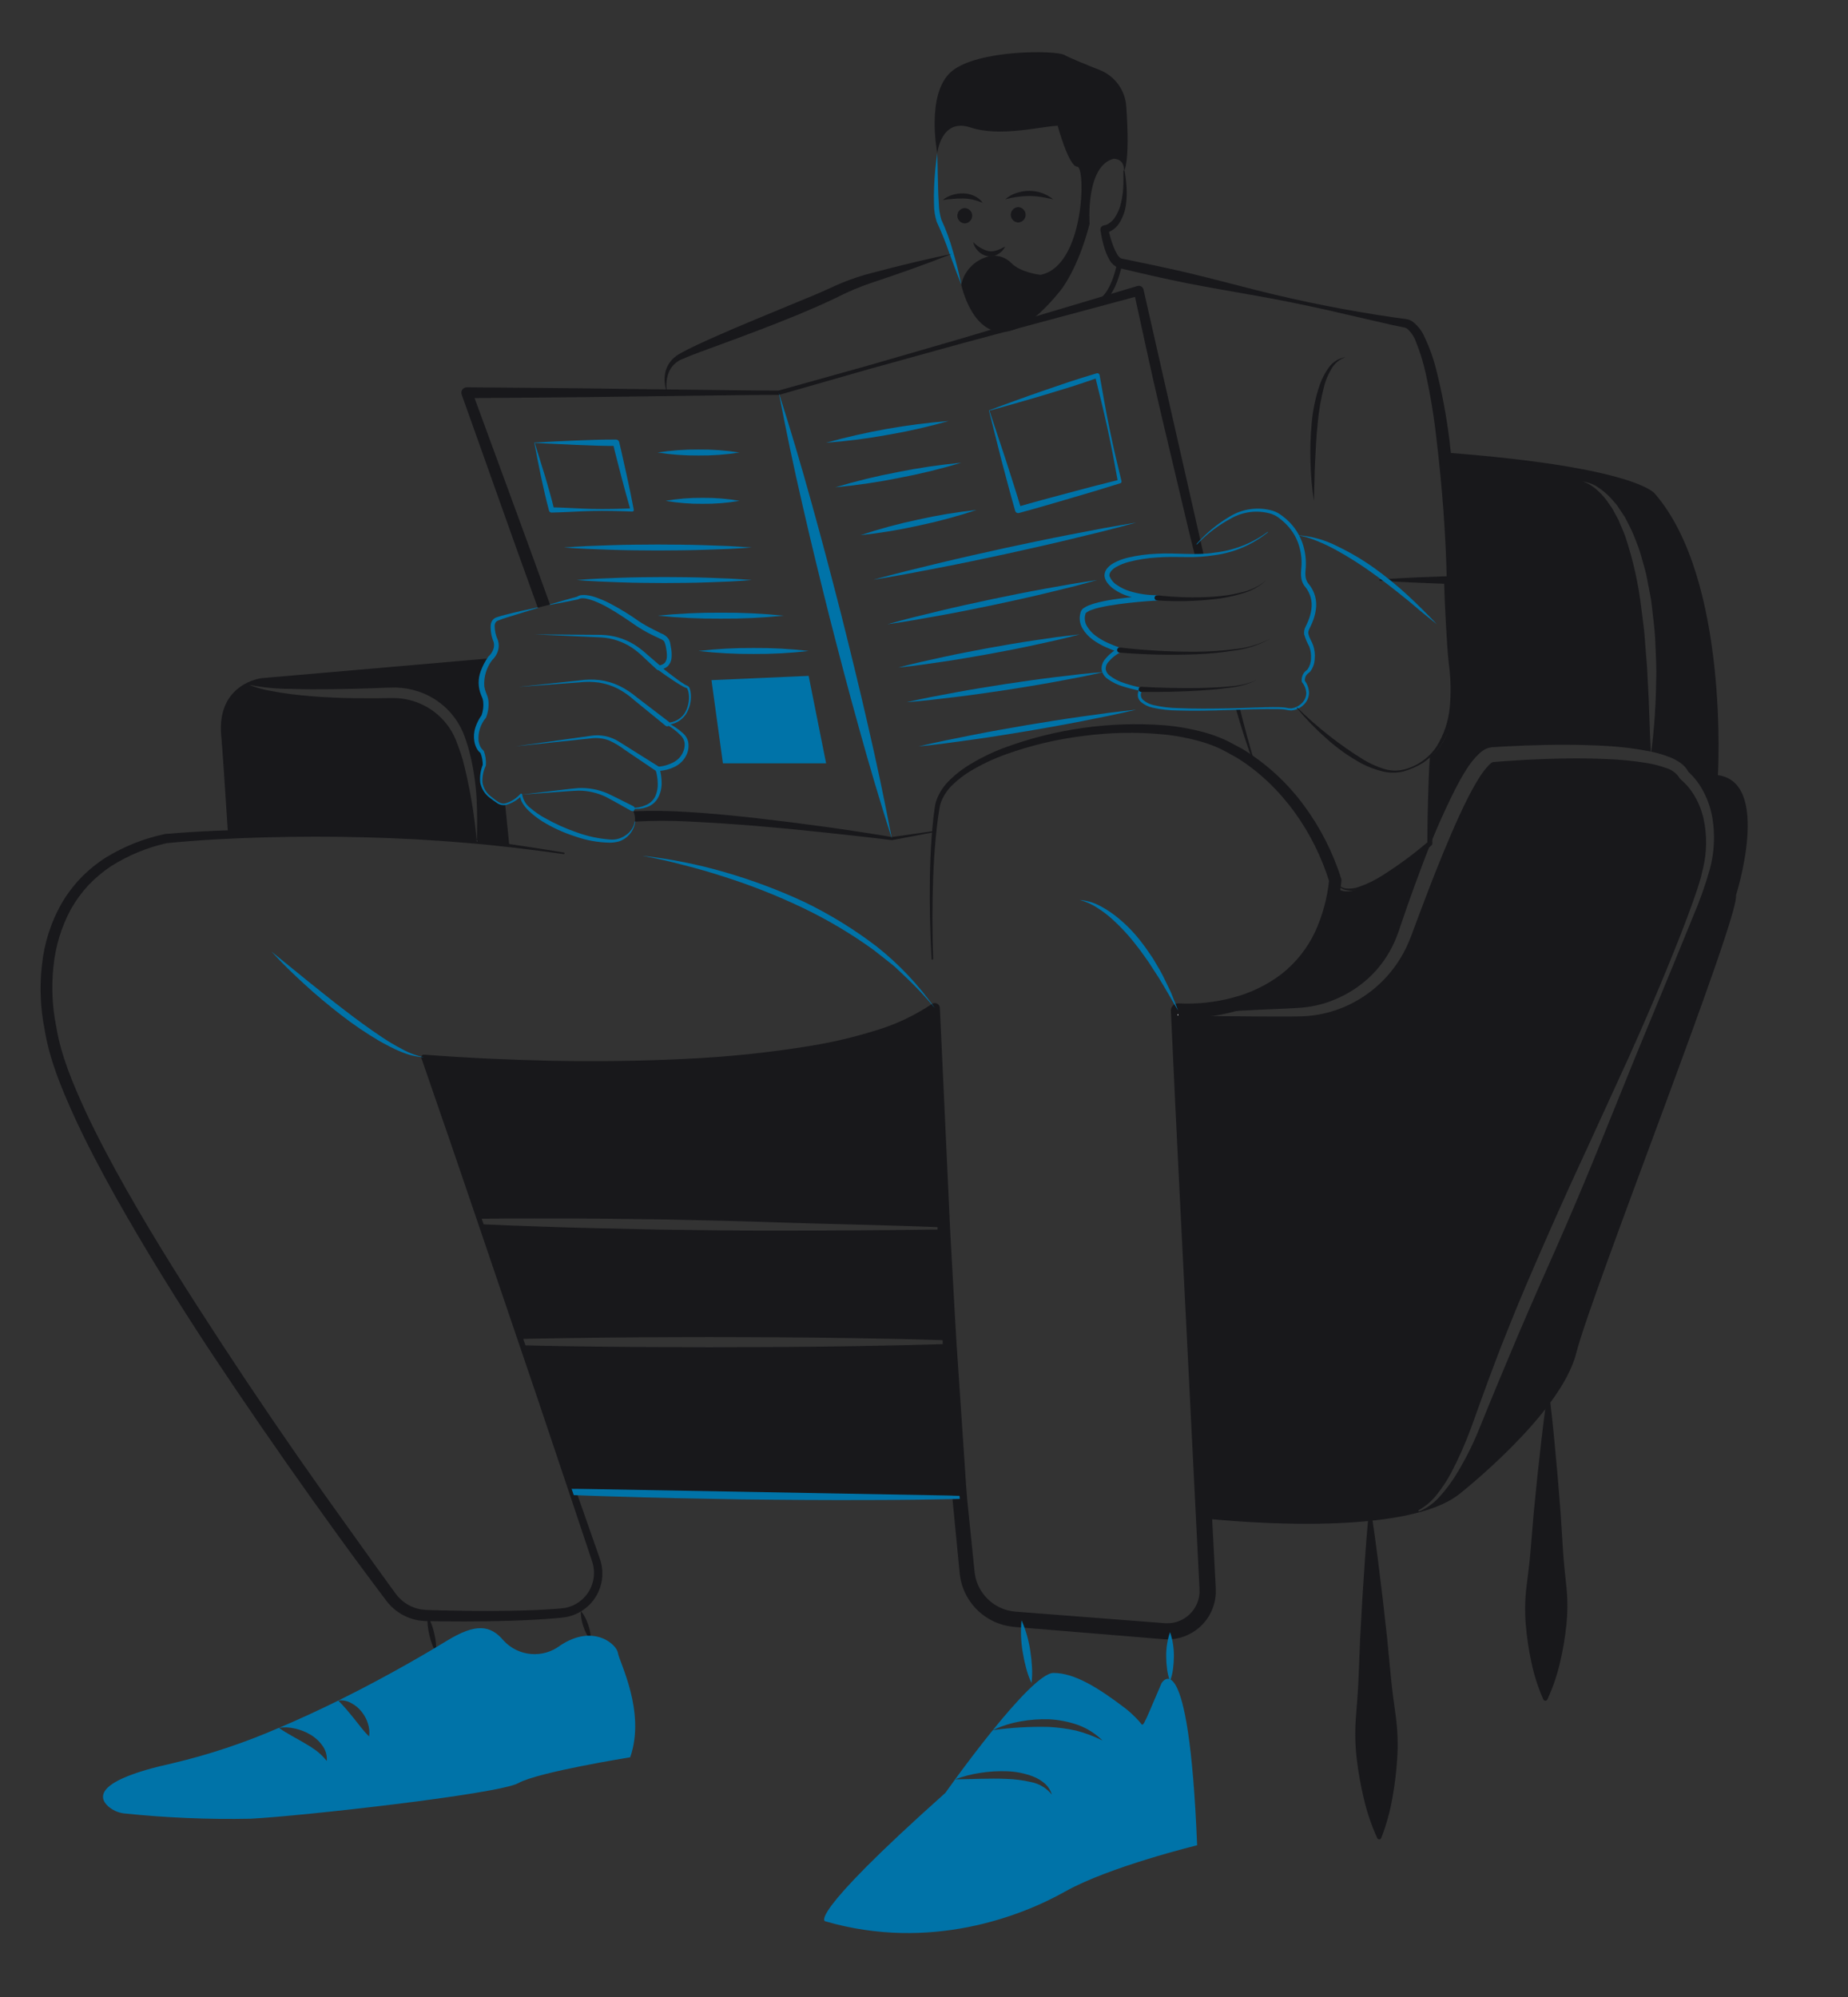 <svg width="309" height="334" viewBox="0 0 309 334" fill="none" xmlns="http://www.w3.org/2000/svg">
<rect x="0" y="0" width="309" height="334" fill="#333333" stroke="none"/>
<path d="M79.74 140.573C79.79 138.293 79.81 136.023 79.7 133.723C79.577 131.353 79.249 128.997 78.72 126.683C78.458 125.513 78.121 124.36 77.71 123.233C77.078 121.447 76.043 119.83 74.685 118.508C73.327 117.187 71.683 116.196 69.88 115.613C68.684 115.225 67.437 115.012 66.18 114.983C64.91 114.983 63.81 115.043 62.62 115.083C60.29 115.183 57.95 115.213 55.62 115.253C53.29 115.283 50.95 115.283 48.62 115.203C46.283 115.212 43.951 114.984 41.66 114.523C42.755 114.969 43.895 115.298 45.06 115.503C46.22 115.723 47.38 115.923 48.55 116.073C50.89 116.363 53.25 116.553 55.6 116.653C57.95 116.773 60.3 116.773 62.66 116.773C63.81 116.783 65.06 116.713 66.13 116.743C67.761 116.798 69.362 117.204 70.822 117.934C72.282 118.664 73.567 119.701 74.59 120.973C75.28 121.824 75.837 122.775 76.24 123.793C76.66 124.853 77.04 125.933 77.37 127.033C78.518 131.475 79.301 136.004 79.71 140.573C72.79 139.743 59.17 138.703 38.13 139.563C37.58 131.243 37.2 125.233 37 123.163C36.13 114.263 43.74 113.413 43.74 113.413L81.98 110.093C80.06 112.943 80.29 114.793 80.98 116.333C81.359 117.464 81.331 118.692 80.9 119.803C78.67 122.803 79.9 125.193 80.45 125.583C81 125.963 80.98 127.963 80.98 127.963C79.44 131.823 81.6 133.053 83.21 134.203C83.389 134.331 83.592 134.423 83.806 134.473C84.021 134.523 84.243 134.53 84.46 134.493L85.16 141.383C85.16 141.383 83.39 141.013 79.74 140.573ZM156.721 25.627C156.721 25.627 157.337 19.671 162.267 21.314C167.196 22.957 173.975 21.151 176.85 21.027C176.85 21.027 178.699 27.887 180.137 27.887C181.575 27.887 181.369 44.524 173.975 45.962C173.975 45.962 170.681 45.619 169.086 43.98C168.597 43.474 167.982 43.108 167.304 42.92C166.626 42.731 165.91 42.728 165.231 42.909C164.117 43.195 163.105 43.786 162.309 44.615C161.513 45.445 160.965 46.481 160.726 47.605C160.726 47.605 164.321 64.756 177.364 48.53C177.364 48.53 180.239 45.038 182.191 37.438C182.191 37.438 181.472 27.784 186.196 26.552C186.196 26.552 188.045 26.449 187.942 28.606C187.942 28.606 188.98 27.494 188.321 17.801C188.232 16.473 187.769 15.196 186.986 14.119C186.203 13.043 185.131 12.209 183.895 11.714C181.48 10.752 178.74 9.63 177.98 9.195C176.542 8.374 163.397 8.271 159.083 11.968C154.77 15.665 156.721 25.627 156.721 25.627Z" fill="#18181B"/>
<path d="M156.721 25.627L156.854 31.292C156.887 32.232 156.906 33.172 156.981 34.101C157.001 34.992 157.141 35.876 157.398 36.73C158.203 38.457 158.859 40.25 159.36 42.089C159.9 43.905 160.365 45.742 160.726 47.605C160.046 45.836 159.37 44.071 158.727 42.299C158.118 40.527 157.416 38.788 156.623 37.091C156.323 36.138 156.171 35.144 156.174 34.145C156.144 33.188 156.143 32.237 156.189 31.288C156.261 29.393 156.438 27.503 156.721 25.627Z" fill="#0073A8"/>
<path d="M157.62 33.458C158.094 33.067 158.643 32.776 159.232 32.602C159.825 32.415 160.444 32.326 161.065 32.337C161.696 32.352 162.318 32.495 162.892 32.757C163.462 33.012 163.955 33.414 164.321 33.92C163.786 33.702 163.235 33.524 162.673 33.388C162.137 33.269 161.59 33.203 161.04 33.192C159.895 33.191 158.751 33.28 157.62 33.458ZM168.095 33.339C168.63 32.852 169.265 32.488 169.955 32.272C170.645 32.038 171.37 31.92 172.098 31.924C173.558 31.916 174.975 32.416 176.106 33.339C175.398 33.204 174.744 33.028 174.077 32.938C173.422 32.831 172.759 32.779 172.096 32.78C170.743 32.783 169.397 32.971 168.095 33.339ZM161.317 37.361C161.65 37.349 161.965 37.209 162.196 36.97C162.428 36.73 162.557 36.41 162.557 36.077C162.557 35.744 162.428 35.424 162.196 35.185C161.965 34.945 161.65 34.805 161.317 34.793C160.984 34.805 160.669 34.945 160.437 35.185C160.206 35.424 160.077 35.744 160.077 36.077C160.077 36.41 160.206 36.73 160.437 36.97C160.669 37.209 160.984 37.349 161.317 37.361ZM170.252 37.207C170.585 37.195 170.9 37.055 171.131 36.816C171.363 36.576 171.492 36.256 171.492 35.923C171.492 35.59 171.363 35.27 171.131 35.031C170.9 34.791 170.585 34.651 170.252 34.639C169.919 34.651 169.604 34.791 169.372 35.031C169.141 35.27 169.012 35.59 169.012 35.923C169.012 36.256 169.141 36.576 169.372 36.816C169.604 37.055 169.919 37.195 170.252 37.207ZM162.703 40.468C163.403 41.2 164.287 41.729 165.263 41.999C165.723 42.078 166.195 42.036 166.634 41.876C166.876 41.82 167.098 41.684 167.35 41.597C167.588 41.48 167.822 41.345 168.095 41.238C167.949 41.484 167.784 41.717 167.599 41.936C167.394 42.145 167.164 42.329 166.914 42.483C166.381 42.82 165.741 42.948 165.119 42.842C164.51 42.727 163.954 42.419 163.533 41.964C163.126 41.549 162.84 41.032 162.703 40.468ZM156.3 139.053C156.302 139.066 156.302 139.079 156.3 139.092C156.297 139.104 156.292 139.116 156.284 139.126C156.277 139.137 156.267 139.145 156.256 139.152C156.245 139.158 156.232 139.162 156.22 139.163L149.16 140.493H149.08C145.32 140.023 141.54 139.623 137.76 139.213C133.98 138.803 130.2 138.44 126.42 138.123C122.64 137.813 118.85 137.563 115.08 137.383C112.112 137.225 109.137 137.232 106.17 137.403C106.226 136.811 106.137 136.214 105.91 135.663C108.993 135.545 112.081 135.591 115.16 135.803C118.97 136.033 122.76 136.403 126.55 136.833C134.1 137.693 141.62 138.723 149.12 139.983L156.19 138.973C156.202 138.97 156.216 138.97 156.228 138.973C156.241 138.975 156.253 138.98 156.263 138.988C156.274 138.996 156.283 139.005 156.289 139.017C156.295 139.028 156.299 139.041 156.3 139.053ZM200.72 90.374C200.91 91.194 201.1 92.023 201.28 92.844C200.81 92.883 200.31 92.903 199.8 92.913C199.43 91.424 199.06 89.944 198.7 88.454L194.01 68.663C192.52 62.343 191.17 55.993 189.78 49.654L160.42 57.544L145.35 61.714L130.32 66.023C130.288 66.036 130.254 66.043 130.22 66.043C125.88 66.043 121.53 66.124 117.18 66.163L104.14 66.334C95.87 66.454 87.62 66.504 79.35 66.573C83.52 78.004 87.77 89.403 91.88 100.853L91.97 101.113C91.31 101.283 90.62 101.453 89.92 101.623L89.9 101.573C85.6 89.734 81.44 77.844 77.2 65.993V65.984C77.118 65.758 77.128 65.509 77.23 65.292C77.331 65.074 77.514 64.906 77.74 64.823C77.84 64.792 77.945 64.775 78.05 64.773C86.75 64.853 95.44 64.894 104.14 65.034L117.18 65.194C121.51 65.234 125.85 65.314 130.17 65.323L145.19 61.123L160.21 56.773L190.18 47.834C190.388 47.772 190.612 47.796 190.803 47.899C190.994 48.002 191.136 48.176 191.2 48.383L191.21 48.434V48.453L200.2 88.094C200.38 88.853 200.55 89.614 200.72 90.374ZM209.8 127.573C209.81 127.591 209.813 127.612 209.809 127.632C209.806 127.652 209.795 127.67 209.78 127.683C209.771 127.693 209.76 127.7 209.748 127.706C209.736 127.711 209.723 127.713 209.71 127.713C209.697 127.713 209.684 127.711 209.672 127.706C209.66 127.7 209.649 127.693 209.64 127.683C209.63 127.673 209.62 127.653 209.61 127.643C208.49 124.663 207.54 121.623 206.66 118.563C206.89 118.563 207.11 118.553 207.33 118.543C208.08 121.563 208.89 124.573 209.79 127.543C209.79 127.553 209.8 127.563 209.8 127.573Z" fill="#18181B"/>
<path d="M94.258 142.832C88.75 142.071 83.234 141.382 77.694 140.944C72.159 140.457 66.609 140.173 61.058 140.03C55.507 139.879 49.953 139.893 44.404 140.033C38.862 140.183 33.3 140.466 27.811 141.013L27.9 140.998C24.598 141.736 21.448 143.038 18.588 144.846C17.198 145.77 15.916 146.848 14.767 148.058C13.638 149.281 12.655 150.631 11.838 152.081C10.251 155.036 9.265 158.278 8.941 161.617C8.577 164.962 8.73 168.343 9.394 171.641L9.395 171.646C9.401 171.674 9.408 171.71 9.412 171.738C10.191 176.513 12.165 181.186 14.24 185.712C16.35 190.247 18.721 194.678 21.196 199.049C26.156 207.791 31.561 216.292 37.074 224.718C42.588 233.146 48.26 241.472 54.09 249.696L62.878 261.996L65.094 265.057L66.204 266.574C66.533 267.015 66.915 267.414 67.343 267.761C68.201 268.461 69.224 268.932 70.314 269.131C70.89 269.222 71.473 269.267 72.056 269.264L73.942 269.316C78.97 269.435 84.004 269.467 89.017 269.275C90.27 269.227 91.521 269.159 92.769 269.07C93.397 269.026 94.027 268.978 94.554 268.888C95.101 268.775 95.63 268.586 96.126 268.328C97.127 267.804 97.959 267.007 98.524 266.028C99.089 265.049 99.363 263.929 99.315 262.8C99.288 262.233 99.186 261.673 99.012 261.134L98.412 259.339L97.214 255.751L94.816 248.576L90 234.23C83.501 215.129 77.076 195.999 70.457 176.942C70.433 176.875 70.427 176.803 70.438 176.733C70.45 176.662 70.478 176.596 70.522 176.54C70.565 176.484 70.621 176.439 70.686 176.41C70.751 176.381 70.822 176.368 70.893 176.373L70.901 176.374C78.107 176.931 85.345 177.25 92.577 177.403C99.811 177.528 107.049 177.451 114.268 177.095C121.48 176.786 128.666 176.039 135.788 174.858C139.33 174.273 142.827 173.446 146.256 172.381C149.653 171.386 152.877 169.876 155.816 167.904C155.94 167.815 156.086 167.762 156.238 167.75C156.39 167.737 156.542 167.766 156.679 167.833C156.816 167.9 156.932 168.003 157.015 168.13C157.099 168.258 157.146 168.406 157.152 168.558L158.542 198.546L158.886 206.002L159.304 213.49C159.591 218.482 159.832 223.473 160.197 228.457L161.204 243.416C161.384 245.908 161.512 248.407 161.735 250.891L162.493 258.325L162.872 262.042L162.967 262.971C163.006 263.269 163.055 263.509 163.106 263.778C163.413 265.086 164.067 266.286 164.998 267.253C165.93 268.221 167.105 268.919 168.399 269.275C168.926 269.415 169.466 269.503 170.01 269.538L171.88 269.683L175.619 269.972L183.097 270.551L190.576 271.13L194.315 271.419L194.782 271.455L195.162 271.462C195.913 271.476 196.658 271.324 197.343 271.015C198.261 270.611 199.049 269.96 199.619 269.135C200.188 268.309 200.517 267.341 200.569 266.339C200.584 265.891 200.543 265.215 200.511 264.597L200.417 262.724L200.229 258.978L198.725 229.006C197.735 209.024 196.679 189.045 195.78 169.058C195.773 168.9 195.797 168.742 195.851 168.593C195.905 168.444 195.988 168.307 196.095 168.19C196.202 168.073 196.331 167.978 196.474 167.911C196.618 167.844 196.773 167.805 196.932 167.798C196.973 167.796 197.014 167.797 197.054 167.799L197.083 167.801C200.126 167.954 203.174 167.631 206.117 166.843C209.059 166.085 211.823 164.753 214.247 162.921C216.626 161.053 218.543 158.662 219.849 155.934C221.133 153.149 221.944 150.17 222.248 147.119L222.277 147.486C219.717 139.199 214.343 131.432 206.897 126.771C205.933 126.257 204.99 125.669 204.007 125.211C203.021 124.75 202 124.367 200.954 124.063C198.834 123.447 196.662 123.029 194.464 122.816C190.021 122.394 185.545 122.482 181.123 123.08C176.685 123.622 172.322 124.662 168.116 126.18C166.024 126.929 164.013 127.888 162.114 129.042C161.179 129.618 160.305 130.286 159.504 131.037C158.702 131.755 158.048 132.623 157.577 133.591C157.352 134.068 157.19 134.573 157.098 135.093L156.844 136.755C156.702 137.868 156.559 138.982 156.463 140.103C156.251 142.341 156.112 144.59 156.031 146.841C155.865 151.343 155.864 155.851 156.028 160.363C156.029 160.397 156.017 160.431 155.994 160.456C155.972 160.481 155.94 160.496 155.906 160.498C155.872 160.499 155.839 160.487 155.814 160.465C155.789 160.442 155.773 160.411 155.771 160.377C155.513 155.865 155.418 151.348 155.485 146.826C155.517 144.565 155.609 142.304 155.774 140.045C155.847 138.915 155.966 137.787 156.086 136.658L156.307 134.969C156.399 134.375 156.57 133.796 156.814 133.247C157.307 132.169 158.006 131.197 158.87 130.385C159.699 129.573 160.607 128.847 161.581 128.216C163.516 126.982 165.571 125.947 167.714 125.127C176.298 121.923 185.474 120.613 194.612 121.284C196.912 121.474 199.19 121.878 201.415 122.491C202.542 122.801 203.644 123.197 204.71 123.676C205.779 124.156 206.767 124.75 207.799 125.285C211.76 127.715 215.215 130.885 217.976 134.623C220.745 138.357 222.871 142.528 224.265 146.963C224.297 147.067 224.308 147.176 224.298 147.284L224.293 147.33C223.993 150.624 223.144 153.843 221.782 156.857C220.356 159.901 218.249 162.576 215.623 164.674C212.978 166.715 209.954 168.211 206.727 169.076C203.523 169.968 200.198 170.345 196.876 170.193L198.179 168.936C199.325 188.91 200.315 208.892 201.37 228.87L202.933 258.839L203.128 262.585L203.226 264.458C203.255 265.09 203.307 265.661 203.288 266.464C203.22 267.976 202.728 269.437 201.867 270.681C201.006 271.925 199.812 272.901 198.422 273.497C197.386 273.953 196.264 274.177 195.133 274.153L194.575 274.137L194.108 274.098L190.368 273.79L182.89 273.173L175.411 272.556L171.672 272.247L169.802 272.093C169.098 272.041 168.401 271.922 167.72 271.737C165.985 271.253 164.414 270.309 163.172 269.006C161.93 267.703 161.062 266.088 160.662 264.333C160.594 263.99 160.525 263.614 160.486 263.292L160.395 262.355L160.031 258.606L159.304 251.109C159.093 248.611 158.978 246.113 158.81 243.615L157.877 228.627C157.53 223.633 157.369 218.627 157.129 213.63L156.793 206.132L156.527 198.596L155.468 168.615L156.804 169.269C153.7 171.314 150.299 172.868 146.721 173.876C143.217 174.923 139.645 175.727 136.03 176.284C128.841 177.394 121.591 178.063 114.32 178.289C107.065 178.567 99.806 178.542 92.556 178.356C85.304 178.171 78.063 177.822 70.826 177.231L71.27 176.663C77.725 195.782 84.35 214.837 90.944 233.905L95.929 248.193L98.432 255.334L99.682 258.905L100.307 260.69C100.532 261.348 100.668 262.033 100.71 262.727C100.789 264.131 100.466 265.529 99.78 266.756C99.093 267.984 98.071 268.991 96.833 269.659C96.214 269.993 95.552 270.239 94.865 270.391C94.149 270.524 93.521 270.572 92.892 270.627C91.626 270.736 90.359 270.823 89.092 270.888C84.027 271.154 78.967 271.192 73.909 271.143L72.013 271.118C71.335 271.128 70.658 271.083 69.987 270.983C68.58 270.746 67.255 270.157 66.136 269.272C65.577 268.831 65.075 268.322 64.641 267.758L63.496 266.237L61.232 263.201C58.212 259.154 55.262 255.055 52.33 250.944C46.47 242.719 40.746 234.396 35.158 225.976C29.603 217.535 24.273 208.938 19.308 200.112C16.838 195.692 14.468 191.207 12.348 186.584C10.265 181.949 8.259 177.225 7.431 172.007L7.449 172.104C6.748 168.581 6.6 164.969 7.011 161.4C7.379 157.808 8.479 154.329 10.242 151.177C11.151 149.612 12.24 148.157 13.486 146.844C14.746 145.551 16.148 144.405 17.665 143.426C20.711 141.552 24.058 140.219 27.558 139.484L27.575 139.48L27.648 139.469C33.237 138.988 38.799 138.782 44.378 138.706C49.953 138.625 55.526 138.722 61.095 138.997C66.662 139.258 72.221 139.661 77.759 140.266C83.303 140.806 88.811 141.666 94.3 142.579C94.316 142.582 94.332 142.588 94.347 142.597C94.361 142.606 94.373 142.617 94.383 142.631C94.393 142.645 94.4 142.66 94.404 142.677C94.407 142.693 94.408 142.71 94.405 142.727C94.399 142.76 94.38 142.789 94.353 142.809C94.326 142.829 94.292 142.837 94.258 142.832Z" fill="#18181B"/>
<path d="M45.394 159.138L51.471 164.075C53.507 165.701 55.526 167.342 57.593 168.917C59.648 170.508 61.747 172.035 63.9 173.475C64.975 174.195 66.089 174.854 67.238 175.449C68.369 176.085 69.592 176.542 70.863 176.802C68.204 176.696 65.776 175.383 63.497 174.13C61.233 172.8 59.057 171.323 56.984 169.71C54.914 168.101 52.898 166.428 50.972 164.656C49.04 162.891 47.154 161.077 45.394 159.138ZM107.425 143.117C112.116 143.633 116.754 144.56 121.283 145.886C125.826 147.204 130.26 148.869 134.547 150.867C138.811 152.936 142.854 155.429 146.616 158.31C150.325 161.252 153.59 164.713 156.31 168.586C154.81 166.78 153.202 165.066 151.497 163.452L150.223 162.245C149.812 161.828 149.371 161.443 148.904 161.091L146.149 158.921C142.366 156.172 138.338 153.777 134.115 151.768C129.886 149.757 125.524 148.036 121.061 146.619C118.832 145.893 116.579 145.243 114.301 144.67C112.034 144.053 109.737 143.558 107.425 143.117ZM180.547 150.511C181.628 150.59 182.683 150.879 183.655 151.359C184.624 151.846 185.546 152.422 186.408 153.08C188.121 154.406 189.649 155.955 190.951 157.687C191.625 158.53 192.194 159.445 192.812 160.326C193.344 161.26 193.929 162.162 194.411 163.12C194.876 164.087 195.373 165.035 195.81 166.011C196.2 167.01 196.62 167.992 196.979 168.997C195.883 167.158 194.861 165.301 193.744 163.503L192.021 160.846C191.392 160.002 190.829 159.108 190.16 158.299C188.901 156.624 187.482 155.075 185.924 153.674C185.149 152.971 184.311 152.34 183.422 151.788C182.541 151.206 181.569 150.775 180.547 150.511ZM130.224 65.68C132.173 71.799 133.999 77.949 135.702 84.13C137.431 90.304 139.047 96.507 140.641 102.715C142.199 108.933 143.732 115.157 145.153 121.409C146.601 127.655 147.924 133.932 149.121 140.241C147.169 134.123 145.343 127.974 143.64 121.793C141.911 115.618 140.295 109.415 138.704 103.206C137.148 96.988 135.615 90.764 134.195 84.512C132.748 78.266 131.424 71.989 130.224 65.68ZM106.212 137.407C106.117 138.163 105.808 138.876 105.323 139.464C104.837 140.051 104.194 140.488 103.47 140.723C102.977 140.853 102.47 140.922 101.96 140.926C99.969 140.889 97.997 140.529 96.122 139.86C94.234 139.256 92.426 138.428 90.735 137.395C89.887 136.866 89.096 136.251 88.374 135.56C88.006 135.209 87.684 134.813 87.415 134.381C87.118 133.941 86.959 133.421 86.959 132.89L87.271 133.017C86.563 133.765 85.668 134.31 84.678 134.595C84.419 134.659 84.149 134.667 83.885 134.62C83.622 134.574 83.372 134.472 83.15 134.323C82.743 134.039 82.327 133.764 81.933 133.446C81.087 132.832 80.505 131.921 80.302 130.896C80.194 129.866 80.344 128.825 80.736 127.867L80.718 127.961C80.728 127.279 80.606 126.602 80.358 125.967C80.334 125.925 80.304 125.888 80.268 125.857C80.178 125.787 80.095 125.708 80.019 125.621C79.884 125.459 79.768 125.283 79.673 125.095C79.495 124.734 79.372 124.349 79.309 123.952C79.181 123.168 79.247 122.365 79.501 121.612C79.748 120.876 80.107 120.182 80.566 119.556L80.514 119.65C80.778 118.914 80.876 118.129 80.798 117.351C80.774 117.167 80.734 116.985 80.679 116.808C80.622 116.642 80.55 116.476 80.453 116.252C79.914 114.961 79.892 113.512 80.394 112.206C80.701 111.373 81.115 110.582 81.623 109.853C81.643 109.823 81.666 109.796 81.693 109.772L81.701 109.766C81.865 109.612 82.012 109.442 82.14 109.258C82.272 109.072 82.38 108.87 82.463 108.657C82.625 108.239 82.653 107.782 82.543 107.348L82.558 107.393C82.165 106.475 81.993 105.478 82.055 104.482C82.09 104.195 82.2 103.923 82.374 103.692C82.558 103.466 82.807 103.302 83.087 103.222C83.548 103.061 83.997 102.944 84.45 102.823C86.259 102.343 88.085 101.968 89.909 101.582C89.914 101.581 89.92 101.581 89.926 101.582C89.931 101.583 89.936 101.585 89.941 101.588C89.946 101.591 89.95 101.595 89.953 101.6C89.956 101.604 89.959 101.61 89.96 101.615C89.962 101.626 89.96 101.637 89.954 101.646C89.949 101.655 89.94 101.662 89.93 101.665L84.595 103.311C84.157 103.456 83.711 103.603 83.302 103.774C83.132 103.823 82.983 103.929 82.88 104.074C82.782 104.223 82.724 104.395 82.71 104.572C82.702 105.444 82.89 106.306 83.261 107.094L83.277 107.14C83.45 107.727 83.435 108.354 83.235 108.933C83.138 109.215 83.007 109.484 82.844 109.733C82.679 109.987 82.482 110.218 82.258 110.421L82.336 110.334C81.347 111.6 80.863 113.189 80.978 114.792C81.039 115.177 81.145 115.553 81.294 115.913C81.363 116.081 81.458 116.306 81.533 116.544C81.6 116.773 81.647 117.009 81.673 117.247C81.752 118.168 81.619 119.095 81.285 119.957C81.274 119.988 81.258 120.017 81.239 120.043L81.232 120.051C80.35 121.11 79.915 122.47 80.019 123.844C80.059 124.173 80.148 124.494 80.284 124.796C80.349 124.938 80.429 125.071 80.524 125.195C80.566 125.249 80.613 125.298 80.666 125.342C80.77 125.43 80.856 125.536 80.919 125.656C81.188 126.395 81.298 127.182 81.241 127.966C81.242 127.998 81.235 128.031 81.223 128.061C80.81 128.928 80.621 129.885 80.675 130.844C80.746 131.316 80.91 131.769 81.157 132.177C81.405 132.586 81.731 132.941 82.117 133.222C82.894 133.78 83.658 134.647 84.619 134.32C85.542 134.031 86.368 133.495 87.007 132.77C87.032 132.745 87.064 132.727 87.098 132.719C87.133 132.711 87.169 132.713 87.202 132.726C87.235 132.738 87.264 132.76 87.285 132.789C87.306 132.817 87.318 132.851 87.32 132.887L87.32 132.897C87.479 133.812 87.987 134.628 88.738 135.173C89.465 135.794 90.254 136.339 91.093 136.798C92.772 137.746 94.533 138.54 96.354 139.173C98.157 139.839 100.044 140.25 101.96 140.393C102.895 140.488 103.832 140.24 104.596 139.694C104.998 139.441 105.342 139.106 105.606 138.711C105.87 138.315 106.047 137.869 106.127 137.4C106.128 137.389 106.134 137.378 106.143 137.372C106.152 137.365 106.164 137.362 106.175 137.363C106.185 137.365 106.195 137.37 106.202 137.378C106.209 137.386 106.212 137.397 106.212 137.407ZM105.87 135.679L105.637 135.25C105.632 135.242 105.629 135.233 105.628 135.223C105.627 135.213 105.628 135.203 105.631 135.194C105.634 135.185 105.638 135.176 105.644 135.169C105.65 135.161 105.658 135.155 105.667 135.15L105.691 135.142L105.7 135.141C106.095 135.085 106.491 135.069 106.877 135.002C107.257 134.925 107.627 134.805 107.979 134.643C108.682 134.364 109.253 133.83 109.578 133.147C109.882 132.456 110.019 131.704 109.979 130.95C109.959 130.185 109.833 129.426 109.604 128.695C109.575 128.605 109.583 128.507 109.627 128.423C109.67 128.338 109.746 128.275 109.836 128.246C109.862 128.238 109.888 128.233 109.915 128.23C110.864 128.175 111.79 127.916 112.63 127.471C113.034 127.263 113.393 126.976 113.686 126.628C113.979 126.281 114.2 125.878 114.336 125.444C114.479 125.016 114.519 124.56 114.454 124.113C114.359 123.675 114.132 123.276 113.804 122.969C113.115 122.27 112.333 121.669 111.48 121.183L111.469 121.177C111.438 121.158 111.414 121.13 111.4 121.097C111.386 121.063 111.383 121.026 111.392 120.991C111.401 120.956 111.421 120.925 111.449 120.902C111.477 120.879 111.512 120.866 111.548 120.865C112.117 120.856 112.677 120.713 113.18 120.447C113.684 120.181 114.117 119.8 114.445 119.334C115.053 118.352 115.308 117.193 115.167 116.046C115.138 115.772 115.068 115.504 114.961 115.25C114.901 115.134 114.839 115.054 114.796 115.062C114.637 115.015 114.483 114.953 114.336 114.876C113.797 114.592 113.299 114.272 112.8 113.951C111.805 113.303 110.839 112.625 109.886 111.921C109.83 111.879 109.788 111.821 109.765 111.755C109.742 111.689 109.739 111.618 109.758 111.55C109.776 111.483 109.814 111.423 109.868 111.377C109.921 111.332 109.987 111.304 110.056 111.297L110.076 111.295C110.462 111.279 110.831 111.133 111.125 110.883C111.367 110.592 111.501 110.226 111.505 109.848C111.522 109.411 111.487 108.974 111.402 108.546C111.352 108.133 111.249 107.728 111.094 107.341C110.925 107.046 110.629 106.93 110.154 106.714C109.728 106.515 109.299 106.319 108.877 106.103C108.024 105.675 107.197 105.196 106.4 104.67C104.848 103.596 103.327 102.557 101.715 101.641C100.92 101.18 100.09 100.785 99.231 100.461C98.812 100.299 98.38 100.176 97.939 100.093C97.727 100.058 97.513 100.043 97.299 100.048C97.127 100.053 96.957 100.092 96.801 100.164L96.711 100.224C96.7 100.231 96.688 100.237 96.675 100.239C95.116 100.57 93.546 100.854 91.98 101.155C91.974 101.156 91.968 101.156 91.963 101.155C91.957 101.154 91.952 101.152 91.947 101.149C91.943 101.146 91.939 101.142 91.936 101.137C91.933 101.132 91.93 101.127 91.929 101.121C91.927 101.111 91.929 101.1 91.935 101.091C91.94 101.082 91.949 101.075 91.96 101.072C93.493 100.634 95.023 100.177 96.564 99.768L96.439 99.843C96.668 99.651 96.953 99.538 97.251 99.521C97.504 99.496 97.759 99.498 98.013 99.524C98.498 99.578 98.977 99.684 99.441 99.84C100.349 100.142 101.23 100.519 102.075 100.966C103.745 101.846 105.354 102.838 106.89 103.934C107.661 104.435 108.462 104.888 109.287 105.294L110.535 105.917C111.061 106.1 111.515 106.448 111.829 106.908C111.963 107.156 112.051 107.427 112.089 107.706L112.213 108.413C112.299 108.906 112.327 109.409 112.294 109.909C112.27 110.475 112.041 111.014 111.649 111.424C111.221 111.783 110.682 111.984 110.123 111.992L110.313 111.367C111.233 112.092 112.159 112.821 113.099 113.519C113.57 113.865 114.048 114.21 114.539 114.5C114.65 114.564 114.767 114.62 114.887 114.666C114.986 114.699 115.076 114.755 115.15 114.829C115.224 114.903 115.279 114.993 115.311 115.093C115.42 115.388 115.486 115.697 115.504 116.012C115.618 117.23 115.322 118.451 114.662 119.481C114.315 119.988 113.855 120.407 113.319 120.705C112.783 121.004 112.184 121.174 111.571 121.202L111.639 120.884C112.558 121.34 113.412 121.919 114.177 122.603C114.604 122.967 114.911 123.451 115.056 123.993C115.171 124.537 115.157 125.1 115.014 125.637C114.86 126.165 114.603 126.658 114.258 127.086C113.914 127.515 113.488 127.871 113.005 128.135C112.066 128.632 111.026 128.906 109.964 128.937L110.275 128.472C110.51 129.275 110.629 130.108 110.63 130.945C110.643 131.797 110.441 132.639 110.043 133.393C109.632 134.153 108.943 134.725 108.121 134.99C107.731 135.127 107.327 135.219 106.916 135.263C106.509 135.294 106.101 135.285 105.699 135.286L105.762 135.177L105.949 135.648C105.953 135.658 105.953 135.669 105.949 135.679C105.945 135.689 105.938 135.698 105.928 135.702C105.918 135.707 105.907 135.708 105.896 135.704C105.886 135.701 105.878 135.694 105.872 135.684L105.87 135.679Z" fill="#0073A8"/>
<path d="M89.375 106.093L100.563 106.172C102.483 106.222 104.357 106.77 106.001 107.762C106.806 108.27 107.562 108.85 108.26 109.497L110.38 111.32C110.423 111.356 110.458 111.401 110.483 111.451C110.508 111.501 110.524 111.556 110.528 111.612C110.532 111.668 110.525 111.725 110.508 111.778C110.49 111.831 110.462 111.881 110.426 111.923C110.389 111.966 110.344 112.001 110.294 112.026C110.244 112.052 110.189 112.067 110.133 112.071C110.077 112.075 110.021 112.069 109.967 112.051C109.914 112.033 109.865 112.006 109.822 111.969L109.81 111.958L107.761 110.056C107.116 109.408 106.412 108.823 105.659 108.306C104.131 107.303 102.368 106.715 100.544 106.599L89.375 106.093ZM86.756 114.874L93.486 114.155L96.851 113.795C97.983 113.625 99.132 113.605 100.269 113.734C101.415 113.883 102.53 114.211 103.575 114.705C104.604 115.216 105.569 115.848 106.448 116.588L111.824 120.7C111.869 120.734 111.908 120.777 111.937 120.825C111.966 120.874 111.985 120.928 111.992 120.984C112 121.041 111.997 121.098 111.983 121.153C111.968 121.207 111.943 121.259 111.909 121.304C111.874 121.349 111.831 121.387 111.782 121.415C111.733 121.443 111.678 121.462 111.622 121.469C111.566 121.476 111.509 121.472 111.454 121.456C111.399 121.441 111.348 121.415 111.304 121.38L111.293 121.372L106.05 117.092C105.226 116.35 104.316 115.71 103.339 115.185C102.355 114.681 101.299 114.335 100.208 114.158C99.105 113.997 97.986 113.983 96.88 114.115L93.505 114.368L86.756 114.874ZM86.217 124.81L98.754 123.06C100.392 122.788 102.072 123.13 103.475 124.019L104.814 124.86L110.175 128.226C110.27 128.287 110.338 128.383 110.363 128.493C110.388 128.603 110.368 128.719 110.308 128.815C110.248 128.911 110.152 128.979 110.042 129.004C109.931 129.03 109.816 129.011 109.719 128.951L109.707 128.943L104.464 125.398C103.645 124.769 102.754 124.238 101.811 123.818C100.851 123.463 99.82 123.349 98.806 123.484L86.217 124.81ZM87.141 132.898L91.933 132.33C93.538 132.154 95.109 131.921 96.742 131.792C98.396 131.724 100.043 132.027 101.564 132.679C103.057 133.378 104.455 134.114 105.905 134.83C106.007 134.881 106.084 134.969 106.121 135.077C106.157 135.184 106.149 135.302 106.099 135.404C106.049 135.506 105.96 135.583 105.853 135.62C105.745 135.656 105.627 135.648 105.526 135.598L105.51 135.59L105.504 135.587C104.104 134.815 102.688 133.991 101.299 133.263C99.88 132.58 98.326 132.224 96.751 132.22C95.175 132.274 93.551 132.439 91.953 132.543L87.141 132.898ZM200.069 90.984C201.672 89.154 203.559 87.593 205.657 86.362C206.722 85.717 207.909 85.3 209.142 85.138C210.376 84.976 211.631 85.072 212.825 85.419C213.127 85.521 213.419 85.649 213.699 85.8C213.971 85.963 214.232 86.142 214.481 86.337C215.998 87.458 217.144 89.008 217.77 90.788C218.182 91.97 218.378 93.217 218.348 94.468C218.343 94.78 218.322 95.092 218.291 95.403C218.264 95.68 218.26 95.96 218.279 96.238C218.298 96.748 218.48 97.239 218.797 97.638L218.839 97.682C219.332 98.276 219.692 98.969 219.895 99.715C220.097 100.461 220.138 101.241 220.013 102.003C219.904 102.747 219.699 103.472 219.403 104.162C219.126 104.865 218.662 105.466 218.772 105.985C218.838 106.301 218.947 106.607 219.098 106.893C219.27 107.219 219.426 107.555 219.564 107.897C219.812 108.623 219.903 109.392 219.833 110.156C219.811 110.947 219.539 111.71 219.055 112.336C218.977 112.413 218.893 112.484 218.804 112.549C218.742 112.591 218.683 112.638 218.627 112.689C218.515 112.788 218.422 112.906 218.352 113.037C218.211 113.304 218.153 113.606 218.185 113.906L218.137 113.797C218.602 114.401 218.863 115.136 218.883 115.898C218.869 116.279 218.778 116.653 218.615 116.998C218.453 117.344 218.223 117.653 217.939 117.907C217.392 118.425 216.687 118.744 215.938 118.816C215.574 118.808 215.213 118.757 214.861 118.664C214.526 118.617 214.176 118.6 213.829 118.585C211.031 118.538 208.217 118.646 205.407 118.742C202.596 118.839 199.782 118.903 196.963 118.819C195.54 118.813 194.122 118.656 192.732 118.352C192.001 118.193 191.32 117.856 190.75 117.371C190.597 117.232 190.473 117.063 190.385 116.874C190.298 116.686 190.249 116.482 190.242 116.275C190.234 115.86 190.363 115.453 190.609 115.118L190.766 115.546C189.783 115.358 188.811 115.116 187.854 114.822C186.861 114.54 185.927 114.08 185.098 113.464C184.636 113.112 184.319 112.602 184.209 112.031C184.147 111.447 184.309 110.862 184.663 110.393C185.301 109.557 186.112 108.868 187.041 108.373L187.101 109.079C186.336 108.828 185.584 108.538 184.849 108.21C184.104 107.874 183.395 107.464 182.731 106.988C182.041 106.493 181.46 105.861 181.024 105.132C180.785 104.741 180.629 104.305 180.566 103.851C180.504 103.397 180.537 102.935 180.662 102.494L180.632 102.653C180.648 102.449 180.714 102.251 180.823 102.077C180.933 101.904 181.083 101.76 181.262 101.658C181.514 101.487 181.785 101.344 182.069 101.233C182.595 101.027 183.136 100.86 183.687 100.733C184.759 100.479 185.844 100.281 186.937 100.139C189.11 99.848 191.281 99.663 193.468 99.542L193.49 100.426C191.826 100.428 190.172 100.176 188.584 99.678C187.773 99.421 187.004 99.044 186.303 98.56C185.942 98.314 185.616 98.02 185.333 97.687C184.998 97.329 184.773 96.883 184.687 96.4C184.669 96.145 184.703 95.888 184.787 95.646C184.87 95.404 185.003 95.182 185.175 94.992C185.47 94.651 185.826 94.369 186.225 94.159C186.964 93.757 187.755 93.456 188.575 93.266C190.169 92.887 191.796 92.666 193.434 92.606C196.701 92.412 199.918 92.932 203.088 92.416C206.291 92.066 209.346 90.874 211.94 88.963L211.945 88.959C211.954 88.952 211.965 88.949 211.976 88.95C211.987 88.951 211.997 88.956 212.004 88.965C212.011 88.974 212.015 88.984 212.014 88.996C212.013 89.007 212.008 89.017 211.999 89.024C209.451 91.076 206.393 92.394 203.152 92.836C201.542 93.09 199.913 93.199 198.284 93.16C196.668 93.144 195.069 93.1 193.47 93.229C191.881 93.32 190.304 93.566 188.763 93.965C188.013 94.154 187.291 94.444 186.618 94.826C185.974 95.194 185.439 95.759 185.506 96.305C185.75 96.954 186.207 97.502 186.801 97.86C187.433 98.292 188.125 98.627 188.856 98.855C190.357 99.317 191.919 99.549 193.49 99.541C193.604 99.542 193.715 99.587 193.797 99.668C193.879 99.748 193.926 99.858 193.929 99.972C193.932 100.087 193.89 100.199 193.812 100.283C193.734 100.368 193.626 100.419 193.512 100.425C191.359 100.552 189.195 100.744 187.06 101.037C185.994 101.187 184.928 101.351 183.894 101.594C183.384 101.706 182.883 101.855 182.395 102.04C182.171 102.125 181.958 102.233 181.758 102.364C181.563 102.483 181.476 102.632 181.488 102.653C181.492 102.661 181.494 102.669 181.495 102.677C181.496 102.686 181.495 102.694 181.493 102.702L181.457 102.813C181.299 103.466 181.406 104.155 181.755 104.729C182.128 105.359 182.627 105.907 183.22 106.338C183.835 106.787 184.493 107.173 185.184 107.492C185.887 107.814 186.606 108.099 187.339 108.347C187.436 108.381 187.516 108.452 187.561 108.544C187.606 108.637 187.612 108.743 187.579 108.841C187.546 108.931 187.482 109.007 187.399 109.054C186.567 109.478 185.834 110.073 185.247 110.799C184.986 111.119 184.857 111.525 184.885 111.937C184.964 112.348 185.191 112.715 185.523 112.969C186.279 113.545 187.132 113.982 188.042 114.258C188.971 114.564 189.916 114.818 190.873 115.021C190.943 115.037 191.004 115.079 191.043 115.14C191.081 115.201 191.094 115.274 191.079 115.344C191.07 115.382 191.053 115.417 191.03 115.449C190.841 115.673 190.743 115.96 190.757 116.253C190.771 116.546 190.896 116.823 191.105 117.028C191.606 117.459 192.205 117.762 192.85 117.91C194.205 118.225 195.588 118.396 196.979 118.42C199.78 118.542 202.59 118.517 205.399 118.46C208.209 118.424 211.014 118.222 213.839 118.26C214.193 118.272 214.547 118.285 214.908 118.331C215.236 118.417 215.573 118.461 215.912 118.462C216.571 118.379 217.185 118.08 217.656 117.611C217.892 117.391 218.081 117.125 218.212 116.83C218.344 116.535 218.414 116.216 218.419 115.893C218.38 115.24 218.137 114.616 217.723 114.11L217.717 114.102C217.694 114.072 217.68 114.037 217.674 114C217.611 113.584 217.679 113.158 217.868 112.783C217.963 112.595 218.09 112.425 218.244 112.281C218.319 112.209 218.399 112.142 218.483 112.082C218.537 112.038 218.589 111.992 218.638 111.943C219.008 111.405 219.207 110.766 219.206 110.113C219.252 109.441 219.156 108.767 218.925 108.135C218.562 107.488 218.273 106.802 218.065 106.09C218.011 105.664 218.086 105.232 218.281 104.85C218.443 104.492 218.599 104.205 218.728 103.88C218.994 103.248 219.176 102.584 219.27 101.905C219.372 101.246 219.335 100.572 219.161 99.928C218.988 99.284 218.681 98.684 218.261 98.165L218.303 98.208C217.229 97.038 217.587 95.521 217.63 94.451C217.67 93.283 217.499 92.118 217.126 91.01C216.757 89.903 216.163 88.885 215.381 88.018C214.994 87.58 214.566 87.178 214.104 86.819C213.671 86.442 213.172 86.148 212.632 85.954C211.508 85.606 210.324 85.493 209.155 85.621C207.985 85.75 206.854 86.118 205.833 86.702C203.712 87.835 201.787 89.3 200.131 91.043C200.123 91.051 200.112 91.056 200.101 91.056C200.089 91.056 200.078 91.052 200.07 91.044C200.062 91.036 200.058 91.025 200.058 91.014C200.057 91.003 200.061 90.992 200.069 90.984Z" fill="#0073A8"/>
<path d="M193.532 99.557C196.651 99.915 199.796 99.993 202.93 99.789C204.498 99.694 206.054 99.451 207.576 99.064C209.122 98.732 210.561 98.025 211.768 97.004C210.597 98.087 209.178 98.865 207.636 99.27C206.114 99.731 204.552 100.047 202.971 100.215C199.807 100.565 196.619 100.63 193.443 100.408C193.387 100.405 193.332 100.39 193.282 100.365C193.232 100.34 193.186 100.306 193.149 100.264C193.112 100.221 193.084 100.172 193.066 100.119C193.047 100.066 193.04 100.009 193.044 99.953C193.047 99.897 193.062 99.842 193.087 99.792C193.111 99.741 193.146 99.696 193.188 99.659C193.231 99.622 193.28 99.594 193.333 99.576C193.386 99.557 193.443 99.55 193.499 99.554L193.516 99.555L193.532 99.557ZM187.269 108.286C191.502 108.778 195.76 109.013 200.022 108.99C202.153 108.979 204.282 108.839 206.396 108.569C208.526 108.374 210.596 107.759 212.487 106.761C210.62 107.826 208.562 108.513 206.429 108.781C204.312 109.123 202.176 109.336 200.034 109.418C195.746 109.584 191.453 109.49 187.177 109.137C187.064 109.128 186.959 109.075 186.885 108.988C186.812 108.902 186.776 108.79 186.785 108.677C186.794 108.563 186.847 108.459 186.934 108.385C187.02 108.311 187.132 108.275 187.245 108.284L187.258 108.285L187.269 108.286ZM190.834 114.857C194.064 115.034 197.314 115.112 200.555 115.062C202.175 115.024 203.797 114.969 205.41 114.811C207.031 114.725 208.625 114.365 210.125 113.744C208.646 114.433 207.06 114.866 205.436 115.023C203.822 115.254 202.197 115.38 200.572 115.489C197.319 115.682 194.065 115.748 190.801 115.712C190.687 115.711 190.579 115.665 190.499 115.584C190.42 115.503 190.376 115.393 190.377 115.28C190.378 115.166 190.425 115.058 190.506 114.978C190.587 114.899 190.696 114.855 190.81 114.856L190.827 114.857L190.834 114.857ZM188.041 28.595C188.21 29.52 188.32 30.454 188.373 31.393C188.425 32.347 188.39 33.304 188.267 34.252C188.133 35.242 187.806 36.197 187.305 37.061C187.039 37.554 186.67 37.983 186.224 38.321C185.777 38.659 185.264 38.897 184.718 39.02L185.307 38.256C185.517 39.257 185.803 40.241 186.163 41.198C186.333 41.651 186.542 42.088 186.787 42.506C186.944 42.815 187.191 43.07 187.495 43.238L187.4 43.211C191.212 43.991 195.023 44.777 198.81 45.673C202.595 46.58 206.358 47.588 210.133 48.539C217.68 50.439 225.318 51.954 233.018 53.076L234.449 53.27L235.176 53.367C235.517 53.425 235.844 53.552 236.134 53.74C237.03 54.41 237.735 55.303 238.179 56.329C239.041 58.142 239.715 60.038 240.19 61.989C241.149 65.803 241.871 69.673 242.353 73.576C243.328 81.349 243.626 89.192 243.246 97.016L243.243 97.061C243.235 97.23 243.16 97.388 243.036 97.503C242.911 97.617 242.747 97.678 242.578 97.672C238.624 97.53 234.67 97.367 230.716 97.104C230.691 97.102 230.667 97.091 230.65 97.073C230.633 97.054 230.623 97.029 230.623 97.004C230.623 96.979 230.633 96.954 230.65 96.936C230.667 96.917 230.691 96.906 230.716 96.904C234.67 96.641 238.624 96.478 242.578 96.337L241.911 96.992C241.734 89.248 241.15 81.512 240.239 73.837C239.827 70.006 239.208 66.2 238.386 62.436C237.984 60.592 237.423 58.786 236.708 57.038C236.418 56.254 235.94 55.553 235.316 54.996C235.205 54.908 235.08 54.842 234.945 54.798C234.735 54.746 234.469 54.7 234.234 54.651L232.788 54.351L221.391 51.73C217.59 50.89 213.776 50.114 209.94 49.44C206.106 48.754 202.262 48.111 198.442 47.357C194.625 46.594 190.834 45.711 187.046 44.811L187.001 44.8L186.95 44.783C186.289 44.481 185.752 43.959 185.431 43.306C185.155 42.794 184.924 42.259 184.741 41.707C184.405 40.65 184.158 39.567 184.003 38.469C183.977 38.293 184.022 38.114 184.128 37.971C184.234 37.828 184.392 37.734 184.567 37.708L184.593 37.704C184.934 37.642 185.255 37.5 185.531 37.291C185.857 37.057 186.141 36.769 186.371 36.441C186.855 35.721 187.207 34.922 187.411 34.079C187.626 33.196 187.759 32.296 187.809 31.389C187.864 30.472 187.852 29.548 187.842 28.617C187.842 28.604 187.843 28.59 187.848 28.578C187.852 28.566 187.859 28.554 187.867 28.544C187.876 28.534 187.887 28.526 187.899 28.521C187.91 28.515 187.923 28.512 187.936 28.511C187.961 28.51 187.985 28.518 188.004 28.534C188.023 28.549 188.036 28.571 188.041 28.595ZM111.558 65.68C111.105 64.569 111.003 63.345 111.265 62.173C111.42 61.566 111.694 60.997 112.073 60.498C112.464 60.001 112.941 59.579 113.481 59.251C115.576 58.066 117.675 57.157 119.803 56.203C124.044 54.318 128.341 52.592 132.603 50.812C134.741 49.944 136.875 49.058 138.951 48.113C141.085 47.1 143.31 46.291 145.596 45.696C150.076 44.511 154.576 43.393 159.134 42.466C154.815 44.191 150.439 45.725 146.043 47.191C143.884 47.903 141.784 48.783 139.762 49.824C137.646 50.851 135.507 51.754 133.366 52.659C129.064 54.413 124.734 56.06 120.386 57.645C118.237 58.46 115.997 59.204 113.957 60.104C112.967 60.533 112.188 61.337 111.791 62.34C111.403 63.41 111.322 64.567 111.558 65.68Z" fill="#18181B"/>
<path d="M216.881 89.501C219.251 89.647 221.563 90.289 223.67 91.384C225.804 92.406 227.844 93.612 229.769 94.987C231.686 96.361 233.519 97.85 235.257 99.444C236.988 101.037 238.642 102.699 240.268 104.399C239.334 103.683 238.438 102.926 237.523 102.192C236.62 101.445 235.748 100.654 234.824 99.94C233.011 98.472 231.172 97.034 229.274 95.685C227.382 94.333 225.413 93.093 223.376 91.969C222.36 91.407 221.308 90.909 220.229 90.478C219.159 90.011 218.034 89.683 216.881 89.501Z" fill="#0073A8"/>
<path d="M216.913 118.349C220.279 121.661 224.006 124.586 228.024 127.068C229.026 127.666 230.09 128.152 231.197 128.52C232.295 128.904 233.479 128.974 234.615 128.722C236.92 128.182 238.93 126.78 240.234 124.803C241.456 122.817 242.202 120.575 242.413 118.252C242.634 115.92 242.59 113.571 242.283 111.249C241.996 108.898 241.918 106.509 241.756 104.138C241.623 101.763 241.523 99.386 241.457 97.008C241.457 97.002 241.458 96.996 241.46 96.991C241.462 96.986 241.465 96.981 241.469 96.977C241.473 96.973 241.477 96.97 241.483 96.967C241.488 96.965 241.493 96.964 241.499 96.964C241.509 96.963 241.52 96.967 241.528 96.974C241.536 96.981 241.541 96.99 241.543 97.001C242.219 101.712 242.669 106.425 243.16 111.152C243.508 113.539 243.526 115.963 243.211 118.355C242.933 120.78 242.039 123.093 240.615 125.076C239.864 126.026 238.975 126.859 237.976 127.545C236.953 128.18 235.847 128.672 234.691 129.009C233.501 129.295 232.258 129.285 231.073 128.98C229.898 128.683 228.761 128.251 227.686 127.692C225.578 126.54 223.612 125.146 221.826 123.539C220.031 121.965 218.367 120.249 216.849 118.406C216.842 118.398 216.839 118.386 216.84 118.375C216.841 118.364 216.847 118.353 216.856 118.346C216.864 118.34 216.874 118.336 216.885 118.337C216.895 118.337 216.905 118.342 216.913 118.349ZM219.698 83.756C219.365 81.611 219.172 79.446 219.122 77.276C219.049 75.1 219.118 72.922 219.328 70.756C219.515 68.567 219.969 66.41 220.682 64.333C221.049 63.282 221.573 62.292 222.234 61.395C222.563 60.946 222.978 60.566 223.456 60.279C223.934 59.992 224.465 59.803 225.016 59.724C224.003 60.052 223.152 60.751 222.632 61.681C222.086 62.58 221.675 63.554 221.412 64.573C220.87 66.632 220.505 68.735 220.323 70.857C220.095 72.985 219.994 75.131 219.888 77.28C219.835 78.356 219.806 79.433 219.786 80.512L219.698 83.756ZM183.478 51.023C183.375 51.023 183.275 50.986 183.197 50.918C183.119 50.85 183.069 50.756 183.054 50.654C183.04 50.552 183.063 50.448 183.12 50.361C183.176 50.275 183.262 50.211 183.361 50.183C185.373 49.613 186.526 45.48 186.801 43.936C186.821 43.824 186.885 43.725 186.978 43.66C187.071 43.595 187.186 43.569 187.298 43.589C187.41 43.609 187.509 43.673 187.574 43.766C187.639 43.859 187.664 43.974 187.644 44.086C187.6 44.334 186.528 50.175 183.595 51.006C183.557 51.017 183.518 51.023 183.478 51.023Z" fill="#18181B"/>
<path d="M239.079 126.471C239.229 128.903 239.319 131.335 239.377 133.767C239.454 136.199 239.488 138.631 239.497 141.062C239.497 141.122 239.484 141.181 239.46 141.235C239.435 141.289 239.399 141.337 239.354 141.377C236.985 143.456 234.424 145.306 231.704 146.899C230.33 147.699 228.861 148.323 227.332 148.757C226.55 148.98 225.724 149.003 224.931 148.825C224.539 148.724 224.181 148.524 223.89 148.243C223.599 147.963 223.386 147.612 223.271 147.225C223.422 147.575 223.658 147.881 223.958 148.118C224.257 148.354 224.61 148.513 224.986 148.58C225.738 148.669 226.501 148.58 227.213 148.321C228.668 147.816 230.054 147.131 231.339 146.282C233.954 144.616 236.449 142.767 238.803 140.749L238.661 141.062C238.67 138.631 238.704 136.199 238.78 133.767C238.839 131.335 238.929 128.903 239.079 126.471ZM71.487 270.178C72.012 271.125 72.394 272.145 72.619 273.204C72.879 274.256 72.98 275.34 72.917 276.422C72.391 275.475 72.009 274.455 71.785 273.395C71.527 272.344 71.426 271.259 71.487 270.178ZM97.113 269.379C97.666 270.084 98.089 270.882 98.361 271.736C98.664 272.58 98.812 273.471 98.798 274.368C98.243 273.664 97.82 272.865 97.55 272.01C97.248 271.166 97.1 270.275 97.113 269.379Z" fill="#18181B"/>
<path d="M105.369 293.883C105.369 293.883 89.969 296.343 86.679 298.193C83.39 300.043 50.119 303.743 41.9 304.153C34.828 304.295 27.754 303.998 20.719 303.263C19.726 303.139 18.794 302.713 18.049 302.043C16.449 300.553 15.909 297.733 28.759 294.903C34.883 293.463 40.864 291.472 46.63 288.953C48.11 289.993 49.569 290.693 50.929 291.513C51.608 291.892 52.263 292.313 52.89 292.773C53.541 293.273 54.129 293.851 54.64 294.493C54.717 293.55 54.439 292.612 53.86 291.863C53.312 291.109 52.606 290.484 51.79 290.033C51.018 289.579 50.177 289.254 49.3 289.073C48.433 288.858 47.532 288.817 46.65 288.953C50.09 287.493 53.449 285.933 56.569 284.393C57.1 284.933 57.52 285.413 57.949 285.893L59.14 287.333L60.319 288.823C60.749 289.379 61.217 289.904 61.719 290.393C61.818 289.657 61.746 288.908 61.509 288.203C61.288 287.497 60.935 286.839 60.469 286.263C60.006 285.672 59.423 285.185 58.759 284.833C58.098 284.449 57.328 284.295 56.569 284.393C65.35 280.053 72.369 275.833 74.77 274.363C79.489 271.493 81.96 271.693 84.21 274.363C85.399 275.653 87.026 276.453 88.774 276.606C90.522 276.76 92.263 276.256 93.659 275.193C99.21 271.493 103.11 274.983 103.319 276.423C103.52 277.863 108.04 286.283 105.369 293.883ZM170.809 270.964C171.527 272.607 172.021 274.34 172.277 276.115C172.414 276.993 172.507 277.877 172.555 278.764C172.614 279.666 172.588 280.571 172.477 281.468C172.094 280.65 171.789 279.797 171.565 278.921C171.336 278.063 171.15 277.194 171.01 276.317C170.702 274.55 170.635 272.749 170.809 270.964ZM195.639 272.941C196.088 274.261 196.305 275.648 196.281 277.041C196.279 277.727 196.232 278.412 196.14 279.092C196.055 279.793 195.887 280.481 195.639 281.142C195.391 280.481 195.223 279.793 195.138 279.092C195.046 278.412 194.999 277.727 194.998 277.041C194.973 275.648 195.19 274.261 195.639 272.941Z" fill="#0073A8"/>
<path d="M200.17 308.593C200.17 308.593 185.48 312.173 178.13 316.313C170.78 320.463 155.52 326.393 138.01 321.313C138.01 321.313 134.33 321.023 158.07 299.833C158.07 299.833 158.69 298.963 159.7 297.573C162.61 297.543 165.45 297.373 168.26 297.493C169.651 297.532 171.034 297.71 172.39 298.023C173.761 298.285 174.995 299.026 175.869 300.113C175.656 299.383 175.236 298.73 174.659 298.233C174.076 297.74 173.413 297.347 172.699 297.073C171.297 296.547 169.817 296.257 168.32 296.213C166.851 296.163 165.381 296.253 163.929 296.483C162.484 296.691 161.065 297.056 159.699 297.573C161.179 295.543 163.52 292.413 166 289.343C169.11 288.907 172.25 288.726 175.39 288.803C176.928 288.885 178.456 289.092 179.96 289.423C181.476 289.821 182.947 290.374 184.35 291.073C183.185 289.923 181.787 289.036 180.25 288.473C178.702 287.933 177.086 287.613 175.449 287.523C173.825 287.468 172.199 287.588 170.6 287.883C169.013 288.163 167.469 288.65 166.01 289.333C169.94 284.473 174.24 279.773 176.15 279.773C179.69 279.773 183.679 282.263 188.32 285.813C189.105 286.45 189.837 287.149 190.51 287.903C191.29 288.743 190.72 289.603 194.23 281.463C194.23 281.463 198.76 273.843 200.17 308.593ZM160.487 250.669C155.48 250.789 150.473 250.852 145.467 250.858C138.235 250.892 131.012 250.832 123.788 250.746C116.565 250.627 109.342 250.49 102.119 250.25C100.056 250.19 98.002 250.122 95.939 250.036L95.571 248.966C97.762 248.941 99.945 248.924 102.136 248.924C109.359 248.889 116.591 248.949 123.814 249.035C131.037 249.146 138.261 249.283 145.484 249.523C150.465 249.668 155.449 249.871 160.435 250.13L160.487 250.669Z" fill="#0073A8"/>
<path d="M160.44 250.133L95.57 248.963L87.36 224.983C89.68 225.043 92.01 225.083 94.34 225.123C102.43 225.263 110.51 225.293 118.61 225.313C126.7 225.293 134.79 225.263 142.87 225.123C148.18 225.043 153.486 224.92 158.79 224.753C158.78 224.553 158.77 224.363 158.75 224.153C153.46 223.983 148.166 223.86 142.87 223.783C134.79 223.653 126.7 223.613 118.61 223.603C110.51 223.613 102.43 223.653 94.34 223.783C91.89 223.823 89.44 223.863 87 223.923L80.42 204.733C83.37 204.873 86.31 204.993 89.26 205.083C96.28 205.343 103.31 205.493 110.33 205.633C117.36 205.733 124.39 205.823 131.41 205.803C137.17 205.803 149.63 205.733 157.82 205.603C157.81 205.493 157.81 205.383 157.81 205.263C149.64 204.913 137.19 204.663 131.43 204.473C124.41 204.213 117.39 204.063 110.36 203.923C103.33 203.823 96.31 203.743 89.28 203.763C86.23 203.763 83.17 203.773 80.12 203.823L80.31 204.403L70.86 176.803C70.86 176.803 136.84 182.433 156.31 168.583L160.44 250.133Z" fill="#18181B"/>
<path d="M213.599 225.737C216.724 225.776 219.822 225.785 222.88 225.583C224.393 225.492 225.898 225.304 227.387 225.022C228.81 224.801 230.177 224.312 231.417 223.58C231.955 223.256 232.404 222.802 232.721 222.259C232.861 221.992 232.963 221.706 233.024 221.411L233.233 220.288C233.519 218.787 233.702 217.262 233.909 215.735C234.279 212.675 234.553 209.588 234.844 206.475C235.282 209.578 235.436 212.715 235.304 215.846C235.262 217.417 235.106 218.984 234.911 220.553L234.727 221.727C234.64 222.195 234.487 222.648 234.273 223.073C233.83 223.892 233.184 224.583 232.397 225.081C231.673 225.537 230.89 225.891 230.07 226.135C229.29 226.383 228.492 226.569 227.683 226.69C226.105 226.922 224.51 227.018 222.915 226.978C219.772 226.925 216.646 226.509 213.599 225.737Z" fill="white"/>
<path d="M290.27 149.723C290.91 153.383 266.15 216.043 263.56 226.293C260.98 236.553 243.97 249.893 243.97 249.893C234.06 257.683 201.33 253.923 201.33 253.923L197.02 169.843C201.62 169.923 206.23 169.953 210.83 169.993C213.15 169.983 215.4 170.033 217.77 169.963C220.172 169.871 222.537 169.342 224.75 168.403C229.244 166.488 232.9 163.02 235.05 158.633C235.563 157.56 236.014 156.458 236.4 155.333L237.61 152.113C238.42 149.963 239.23 147.823 240.08 145.693C241.78 141.443 243.53 137.203 245.57 133.173C246.09 132.173 246.63 131.193 247.21 130.263C247.728 129.375 248.356 128.555 249.08 127.823C249.207 127.7 249.348 127.593 249.5 127.503C249.55 127.494 249.6 127.443 249.61 127.463C249.63 127.463 249.63 127.453 249.65 127.443L249.89 127.423L251.59 127.293L255.01 127.073C259.58 126.843 264.16 126.733 268.7 126.943C270.952 127.024 273.196 127.248 275.42 127.613C276.492 127.793 277.546 128.068 278.57 128.433C279.447 128.685 280.213 129.228 280.74 129.973L280.76 130.003C280.826 130.139 280.922 130.259 281.04 130.353C282.016 131.188 282.836 132.191 283.46 133.313C284.12 134.473 284.595 135.728 284.87 137.033C285.435 139.707 285.404 142.473 284.78 145.133C284.61 145.803 284.48 146.483 284.28 147.153C284.07 147.813 283.88 148.483 283.65 149.143C283.2 150.473 282.73 151.793 282.23 153.113C281.25 155.743 280.21 158.363 279.15 160.973C277.03 166.183 274.79 171.353 272.49 176.493L265.46 191.863C263.08 196.973 260.76 202.107 258.5 207.263C256.24 212.413 253.99 217.603 251.92 222.853C249.81 228.083 247.9 233.423 246.01 238.703C245.048 241.325 243.916 243.88 242.62 246.353C241.961 247.577 241.198 248.741 240.34 249.833C239.51 250.94 238.458 251.86 237.25 252.533C237.236 252.539 237.223 252.547 237.212 252.558C237.201 252.568 237.192 252.581 237.187 252.595C237.181 252.609 237.179 252.624 237.179 252.64C237.18 252.655 237.183 252.67 237.19 252.683C237.201 252.712 237.223 252.736 237.251 252.749C237.279 252.762 237.311 252.764 237.34 252.753C238.664 252.173 239.843 251.306 240.79 250.213C241.742 249.149 242.602 248.005 243.36 246.793C244.866 244.374 246.164 241.832 247.24 239.193C249.36 233.943 251.51 228.773 253.7 223.593C255.91 218.413 258.17 213.273 260.46 208.123C262.73 202.963 264.927 197.773 267.05 192.553L273.39 176.883L279.83 161.253L283.03 153.423C284.153 150.81 285.108 148.128 285.89 145.393C286.653 142.575 286.8 139.624 286.32 136.743C286.064 135.277 285.589 133.858 284.91 132.533C284.259 131.233 283.378 130.061 282.31 129.073C281.999 128.482 281.55 127.974 281 127.593C280.47 127.215 279.896 126.902 279.29 126.663C278.258 126.256 277.195 125.934 276.11 125.703C276.61 121.766 276.881 117.802 276.92 113.833C277.01 111.763 276.87 109.693 276.79 107.623C276.73 105.543 276.44 103.483 276.21 101.413C276.11 100.373 275.9 99.353 275.7 98.323C275.48 97.303 275.34 96.273 275.06 95.263L274.2 92.233C273.87 91.243 273.46 90.263 273.08 89.293C272.67 88.323 272.15 87.393 271.68 86.453L270.8 85.133L270.36 84.473L269.84 83.873C269.169 83.051 268.388 82.324 267.52 81.713C266.677 81.078 265.686 80.668 264.64 80.523C265.132 80.666 265.597 80.885 266.02 81.173L266.65 81.603L267.22 82.103C267.955 82.785 268.6 83.558 269.14 84.403L269.57 85.013L269.93 85.683L270.65 87.003C271.01 87.953 271.46 88.853 271.79 89.803C273.072 93.653 273.957 97.624 274.43 101.653C274.69 103.683 274.99 105.693 275.09 107.743C275.27 109.773 275.44 111.813 275.52 113.863C275.77 117.793 275.8 121.733 276.03 125.693C275.954 125.672 275.877 125.655 275.8 125.643C273.496 125.193 271.164 124.899 268.82 124.763C264.17 124.483 259.53 124.513 254.9 124.683L251.43 124.843L249.69 124.953L249.5 124.963C249.38 124.983 249.24 125.003 249.11 125.023C248.867 125.072 248.631 125.152 248.41 125.263C248.055 125.443 247.726 125.668 247.43 125.934C246.498 126.808 245.697 127.812 245.05 128.914C244.41 129.934 243.85 130.964 243.31 132.004C241.229 136.161 239.379 140.431 237.77 144.794C236.95 146.964 236.15 149.124 235.39 151.304L234.26 154.574C233.933 155.636 233.542 156.678 233.09 157.694C232.18 159.682 230.923 161.494 229.38 163.044C227.824 164.591 226.01 165.857 224.02 166.784C222.025 167.74 219.874 168.326 217.67 168.514C215.44 168.684 213.09 168.734 210.81 168.854C206.21 169.084 201.61 169.314 197.01 169.604L196.98 168.994C196.98 168.994 222.27 169.383 223.27 147.224C223.27 147.224 222.64 154.204 239.08 141.064V126.474C239.08 126.474 244.8 123.504 242.6 110.254L241.5 97.004H242.58C242.58 97.004 242.6 77.674 241.56 75.674C273.69 78.104 276.7 82.554 276.7 82.554C289.19 96.974 287.25 129.634 287.25 129.634C296.29 130.853 290.27 149.723 290.27 149.723Z" fill="#18181B"/>
<path d="M197.02 169.844C196.987 169.841 196.957 169.826 196.935 169.802C196.912 169.778 196.9 169.746 196.9 169.714C196.9 169.684 196.912 169.657 196.932 169.636C196.953 169.615 196.981 169.604 197.01 169.604L197.02 169.844Z" fill="white"/>
<path d="M229.453 253.911C230.114 258.351 230.645 262.795 231.186 267.239L231.933 273.906L232.579 280.576C232.787 282.799 233.119 285.019 233.412 287.24C233.696 289.456 233.771 291.693 233.634 293.922C233.5 296.173 233.231 298.414 232.828 300.633C232.431 302.937 231.805 305.195 230.96 307.374C230.933 307.441 230.888 307.498 230.828 307.539C230.769 307.581 230.7 307.603 230.628 307.606C230.556 307.608 230.485 307.589 230.423 307.551C230.362 307.513 230.313 307.458 230.282 307.393C229.316 305.265 228.564 303.046 228.037 300.768C227.511 298.576 227.116 296.353 226.855 294.113C226.593 291.895 226.541 289.657 226.7 287.43C226.867 285.195 227.074 282.96 227.156 280.729L227.425 274.033L227.796 267.334C228.086 262.867 228.365 258.401 228.775 253.93C228.783 253.847 228.821 253.77 228.882 253.712C228.942 253.655 229.022 253.622 229.106 253.62C229.189 253.618 229.271 253.646 229.335 253.7C229.399 253.753 229.441 253.828 229.453 253.911V253.911ZM259.216 234.451C259.712 238.603 260.077 242.753 260.452 246.902L260.952 253.123L261.35 259.343C261.475 261.416 261.725 263.489 261.934 265.562C262.136 267.629 262.127 269.712 261.908 271.777C261.69 273.869 261.338 275.945 260.854 277.991C260.367 280.132 259.658 282.215 258.736 284.208L258.734 284.213C258.703 284.277 258.655 284.331 258.595 284.369C258.535 284.406 258.465 284.426 258.394 284.425C258.323 284.425 258.254 284.404 258.195 284.365C258.135 284.327 258.088 284.272 258.058 284.208C257.174 282.21 256.504 280.124 256.061 277.984C255.616 275.931 255.304 273.851 255.126 271.758C254.947 269.685 254.979 267.599 255.22 265.533C255.47 263.459 255.76 261.385 255.924 259.312L256.442 253.091L257.062 246.872C257.517 242.728 257.962 238.584 258.538 234.443C258.549 234.361 258.591 234.285 258.654 234.231C258.717 234.177 258.797 234.147 258.881 234.148C258.964 234.149 259.044 234.18 259.106 234.236C259.167 234.292 259.207 234.368 259.216 234.451L259.216 234.451Z" fill="#18181B"/>
<path d="M79.74 140.573V140.793C79.73 140.723 79.72 140.643 79.71 140.573H79.74Z" fill="white"/>
<path d="M165.355 68.635C166.779 68.101 168.225 67.557 169.708 67.027C171.193 66.502 172.664 65.944 174.188 65.433L178.744 63.875C180.283 63.387 181.816 62.887 183.358 62.435L183.381 62.428C183.477 62.4 183.58 62.411 183.668 62.459C183.756 62.507 183.822 62.588 183.85 62.684L183.859 62.724L184.655 67.185C184.906 68.674 185.219 70.151 185.507 71.633C186.113 74.591 186.804 77.53 187.523 80.464C187.54 80.537 187.53 80.613 187.493 80.679C187.457 80.744 187.397 80.793 187.325 80.816L187.305 80.822C184.503 81.709 181.687 82.544 178.867 83.367C176.049 84.195 173.229 85.022 170.394 85.788L170.387 85.79C170.254 85.826 170.113 85.808 169.993 85.741C169.873 85.673 169.784 85.561 169.746 85.429C168.931 82.594 168.192 79.745 167.443 76.931L165.355 68.635ZM165.443 68.682L168.207 77.009C169.077 79.736 169.955 82.427 170.757 85.133L170.11 84.774C172.931 83.956 175.769 83.198 178.608 82.442C181.444 81.68 184.285 80.93 187.14 80.232L186.923 80.591C186.394 77.617 185.836 74.649 185.194 71.699C184.859 70.227 184.547 68.75 184.174 67.286L183.098 62.885L183.598 63.175C182.127 63.698 180.647 64.174 179.173 64.662L174.689 66.03C173.2 66.496 171.658 66.913 170.13 67.363L165.443 68.682Z" fill="#0073A8"/>
<path d="M118.966 113.744L135.212 113.029L138.132 127.656H120.878L118.966 113.744Z" fill="#0073A8"/>
<path d="M89.414 74.074L91.168 79.739C91.704 81.564 92.219 83.35 92.651 85.173L92.225 84.841C94.471 84.886 96.718 85.047 98.965 85.108C101.211 85.162 103.458 85.098 105.704 85.01L105.44 85.344C104.904 83.492 104.393 81.634 103.908 79.77C103.437 77.902 102.929 76.043 102.489 74.168L103.008 74.577C100.808 74.584 98.616 74.503 96.37 74.408L89.414 74.074ZM89.335 74.012C91.473 73.901 93.712 73.771 96.013 73.678C98.312 73.583 100.664 73.502 103.008 73.509C103.128 73.51 103.244 73.55 103.338 73.624C103.433 73.699 103.499 73.802 103.528 73.918C103.987 75.789 104.377 77.676 104.805 79.555C105.22 81.436 105.608 83.323 105.968 85.218L105.973 85.241C105.979 85.275 105.979 85.309 105.972 85.343C105.965 85.377 105.951 85.409 105.932 85.438C105.913 85.466 105.888 85.491 105.859 85.51C105.83 85.529 105.798 85.542 105.764 85.548C105.744 85.552 105.724 85.553 105.704 85.553C103.458 85.464 101.211 85.4 98.965 85.455C96.718 85.516 94.471 85.676 92.225 85.721C92.129 85.723 92.036 85.693 91.959 85.635C91.882 85.578 91.827 85.497 91.802 85.404L91.798 85.389C91.281 83.466 90.846 81.506 90.432 79.585C90.045 77.669 89.666 75.785 89.335 74.012ZM109.941 75.677C112.208 75.323 114.501 75.156 116.796 75.177C119.091 75.153 121.384 75.32 123.651 75.677C121.384 76.033 119.091 76.2 116.796 76.176C114.501 76.198 112.208 76.031 109.941 75.677ZM111.289 83.756C113.33 83.402 115.399 83.235 117.47 83.256C119.541 83.233 121.611 83.4 123.651 83.756C121.611 84.112 119.541 84.279 117.47 84.255C115.399 84.277 113.33 84.109 111.289 83.756ZM94.279 91.561C96.898 91.355 99.517 91.258 102.135 91.178C104.754 91.087 107.373 91.074 109.992 91.061C112.611 91.073 115.23 91.086 117.849 91.176L121.777 91.316C123.086 91.399 124.396 91.448 125.705 91.561C124.396 91.674 123.086 91.723 121.777 91.806L117.849 91.946C115.23 92.036 112.611 92.049 109.992 92.061C107.373 92.048 104.754 92.035 102.135 91.944C99.517 91.864 96.898 91.767 94.279 91.561ZM96.423 97.004C98.863 96.798 101.303 96.701 103.743 96.621C106.184 96.53 108.624 96.517 111.064 96.504C113.504 96.516 115.944 96.529 118.385 96.619L122.045 96.759C123.265 96.842 124.485 96.891 125.705 97.004C124.485 97.117 123.265 97.166 122.045 97.249L118.385 97.389C115.944 97.479 113.504 97.493 111.064 97.504C108.624 97.491 106.184 97.478 103.743 97.387C101.303 97.307 98.863 97.21 96.423 97.004ZM109.941 102.961C113.447 102.606 116.969 102.439 120.493 102.461C124.017 102.437 127.54 102.604 131.046 102.961C127.54 103.317 124.017 103.484 120.493 103.46C116.969 103.482 113.447 103.315 109.941 102.961ZM116.796 108.866C119.852 108.512 122.927 108.345 126.004 108.366C129.08 108.342 132.155 108.509 135.211 108.866C132.155 109.223 129.08 109.389 126.004 109.366C122.927 109.387 119.852 109.22 116.796 108.866ZM138.132 74.043C144.83 72.177 151.691 70.959 158.622 70.405C155.283 71.36 151.894 72.131 148.471 72.715C145.051 73.344 141.6 73.787 138.132 74.043ZM139.672 81.496C143.102 80.466 146.584 79.616 150.104 78.952C153.614 78.243 157.16 77.721 160.726 77.388C157.297 78.421 153.815 79.27 150.295 79.933C146.784 80.64 143.238 81.162 139.672 81.496ZM143.883 89.501C147.031 88.454 150.236 87.586 153.482 86.903C156.719 86.175 159.995 85.633 163.293 85.281C160.146 86.33 156.941 87.198 153.695 87.879C150.457 88.605 147.182 89.146 143.883 89.501ZM146.04 96.95C149.659 95.951 153.302 95.061 156.948 94.186C160.591 93.3 164.251 92.491 167.912 91.682C171.577 90.896 175.243 90.113 178.925 89.405L184.449 88.346C186.298 88.029 188.14 87.678 189.996 87.391C188.188 87.9 186.367 88.346 184.553 88.825L179.088 90.156C175.445 91.041 171.784 91.851 168.124 92.659C164.458 93.443 160.792 94.227 157.11 94.934C153.43 95.652 149.747 96.355 146.04 96.95ZM148.377 104.398C151.26 103.58 154.165 102.87 157.073 102.175C159.98 101.47 162.902 100.841 165.825 100.212C168.752 99.607 171.68 99.004 174.624 98.476L179.04 97.689C180.52 97.462 181.992 97.201 183.478 97.004C182.039 97.423 180.586 97.779 179.141 98.168L174.782 99.229C171.876 99.934 168.953 100.563 166.031 101.19C163.103 101.794 160.175 102.398 157.231 102.924C154.29 103.462 151.345 103.984 148.377 104.398ZM150.199 111.639C152.691 110.974 155.203 110.417 157.717 109.876C160.23 109.324 162.757 108.849 165.283 108.374C167.814 107.923 170.346 107.474 172.891 107.101L176.71 106.545C177.989 106.396 179.262 106.213 180.547 106.093C179.303 106.436 178.047 106.715 176.798 107.027L173.029 107.858C170.517 108.409 167.99 108.884 165.463 109.357C162.932 109.807 160.4 110.257 157.855 110.629C155.312 111.012 152.765 111.38 150.199 111.639ZM151.586 117.435C154.31 116.809 157.052 116.291 159.795 115.79C162.537 115.278 165.291 114.843 168.045 114.409C170.802 113.998 173.56 113.589 176.33 113.256L180.484 112.761C181.875 112.632 183.26 112.469 184.655 112.37C183.294 112.693 181.924 112.952 180.559 113.246L176.446 114.017C173.704 114.528 170.95 114.963 168.196 115.396C165.438 115.806 162.681 116.215 159.911 116.547C157.143 116.89 154.373 117.217 151.586 117.435ZM153.588 124.832C156.588 124.116 159.606 123.508 162.626 122.916C165.645 122.313 168.677 121.788 171.709 121.263C174.745 120.761 177.781 120.262 180.83 119.838L185.404 119.207C186.935 119.033 188.46 118.824 189.996 118.68C188.498 119.048 186.989 119.352 185.486 119.69L180.958 120.597C177.939 121.199 174.907 121.725 171.875 122.248C168.839 122.749 165.803 123.249 162.754 123.671C159.707 124.105 156.657 124.522 153.588 124.832Z" fill="#0073A8"/>
</svg>
